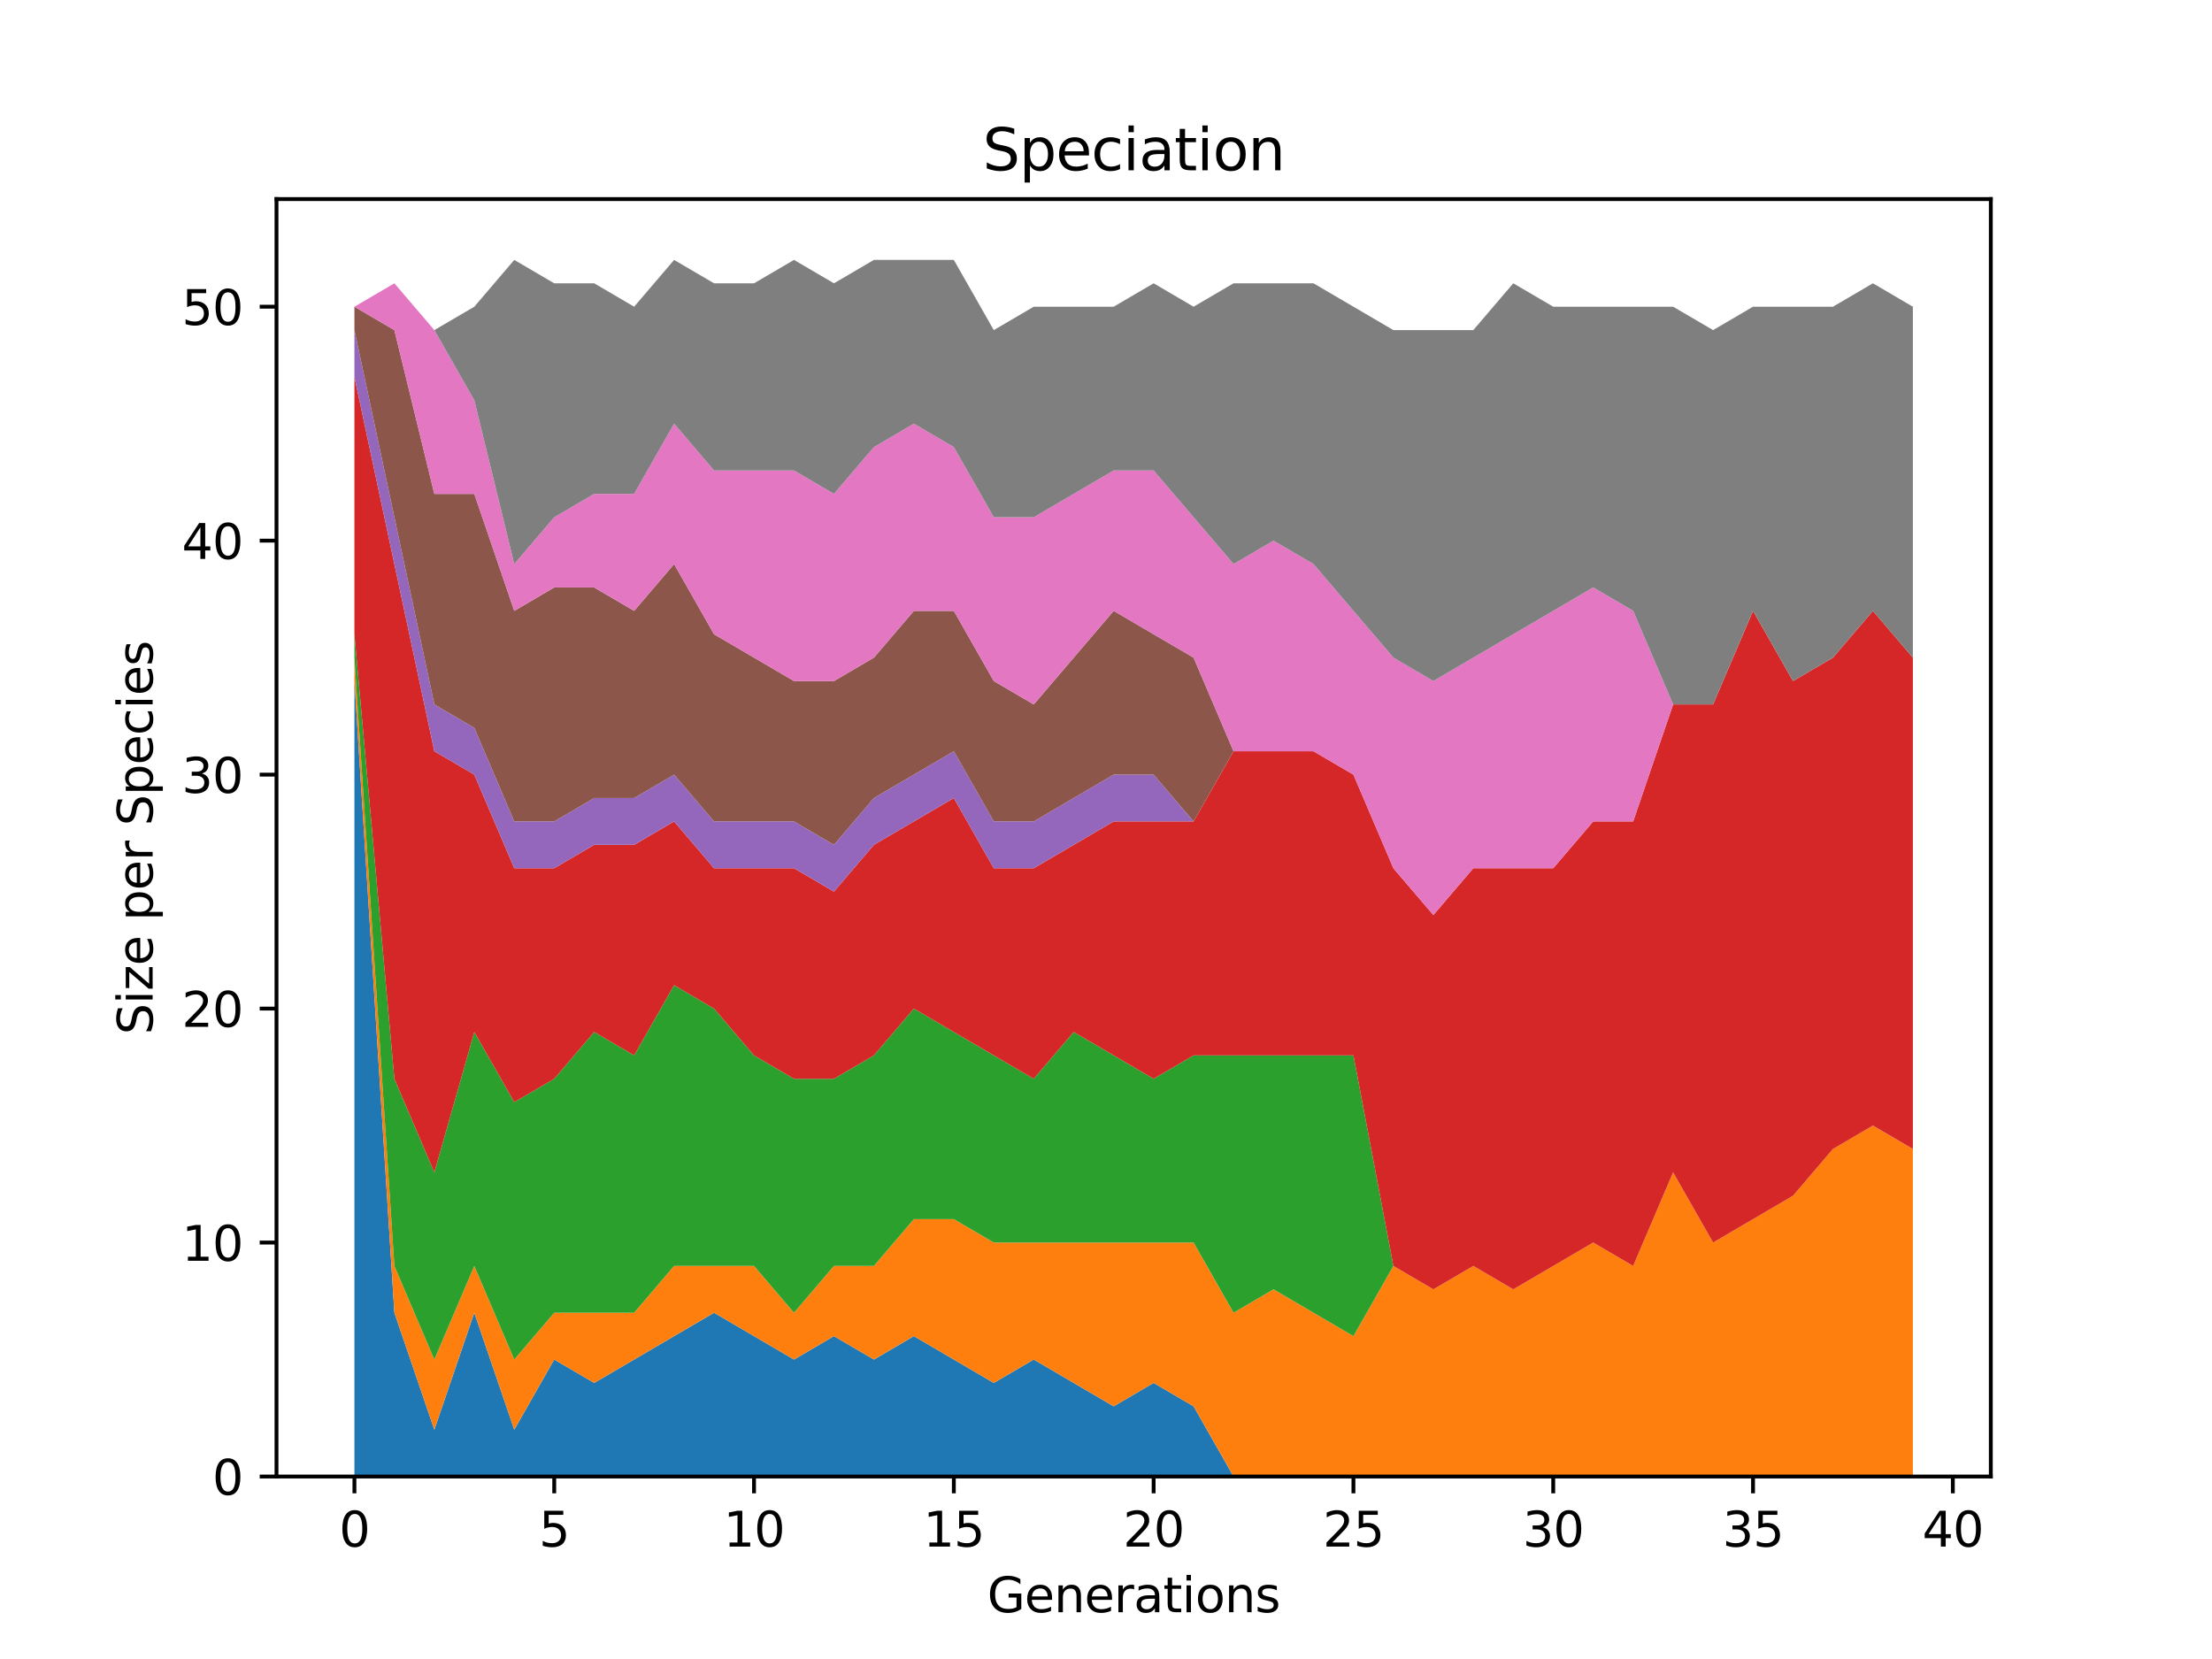 <?xml version="1.0" encoding="utf-8" standalone="no"?>
<!DOCTYPE svg PUBLIC "-//W3C//DTD SVG 1.1//EN"
  "http://www.w3.org/Graphics/SVG/1.1/DTD/svg11.dtd">
<svg xmlns:xlink="http://www.w3.org/1999/xlink" width="460.8pt" height="345.6pt" viewBox="0 0 460.8 345.6" xmlns="http://www.w3.org/2000/svg" version="1.1">
 <defs>
  <style type="text/css">*{stroke-linejoin: round; stroke-linecap: butt}</style>
 </defs>
 <g id="figure_1">
  <g id="patch_1">
   <path d="M 0 345.6 
L 460.8 345.6 
L 460.8 0 
L 0 0 
z
" style="fill: #ffffff"/>
  </g>
  <g id="axes_1">
   <g id="patch_2">
    <path d="M 57.6 307.584 
L 414.72 307.584 
L 414.72 41.472 
L 57.6 41.472 
z
" style="fill: #ffffff"/>
   </g>
   <g id="PolyCollection_1">
    <path d="M 73.833 141.873 
L 73.833 307.584 
L 82.157 307.584 
L 90.482 307.584 
L 98.806 307.584 
L 107.131 307.584 
L 115.455 307.584 
L 123.78 307.584 
L 132.104 307.584 
L 140.429 307.584 
L 148.753 307.584 
L 157.077 307.584 
L 165.402 307.584 
L 173.726 307.584 
L 182.051 307.584 
L 190.375 307.584 
L 198.7 307.584 
L 207.024 307.584 
L 215.349 307.584 
L 223.673 307.584 
L 231.998 307.584 
L 240.322 307.584 
L 248.647 307.584 
L 256.971 307.584 
L 265.296 307.584 
L 273.62 307.584 
L 281.945 307.584 
L 290.269 307.584 
L 298.594 307.584 
L 306.918 307.584 
L 315.243 307.584 
L 323.567 307.584 
L 331.891 307.584 
L 340.216 307.584 
L 348.54 307.584 
L 356.865 307.584 
L 365.189 307.584 
L 373.514 307.584 
L 381.838 307.584 
L 390.163 307.584 
L 398.487 307.584 
L 398.487 307.584 
L 398.487 307.584 
L 390.163 307.584 
L 381.838 307.584 
L 373.514 307.584 
L 365.189 307.584 
L 356.865 307.584 
L 348.54 307.584 
L 340.216 307.584 
L 331.891 307.584 
L 323.567 307.584 
L 315.243 307.584 
L 306.918 307.584 
L 298.594 307.584 
L 290.269 307.584 
L 281.945 307.584 
L 273.62 307.584 
L 265.296 307.584 
L 256.971 307.584 
L 248.647 292.962 
L 240.322 288.089 
L 231.998 292.962 
L 223.673 288.089 
L 215.349 283.215 
L 207.024 288.089 
L 198.7 283.215 
L 190.375 278.341 
L 182.051 283.215 
L 173.726 278.341 
L 165.402 283.215 
L 157.077 278.341 
L 148.753 273.467 
L 140.429 278.341 
L 132.104 283.215 
L 123.78 288.089 
L 115.455 283.215 
L 107.131 297.836 
L 98.806 273.467 
L 90.482 297.836 
L 82.157 273.467 
L 73.833 141.873 
z
" clip-path="url(#p98682a3fa1)" style="fill: #1f77b4"/>
   </g>
   <g id="PolyCollection_2">
    <path d="M 73.833 136.999 
L 73.833 141.873 
L 82.157 273.467 
L 90.482 297.836 
L 98.806 273.467 
L 107.131 297.836 
L 115.455 283.215 
L 123.78 288.089 
L 132.104 283.215 
L 140.429 278.341 
L 148.753 273.467 
L 157.077 278.341 
L 165.402 283.215 
L 173.726 278.341 
L 182.051 283.215 
L 190.375 278.341 
L 198.7 283.215 
L 207.024 288.089 
L 215.349 283.215 
L 223.673 288.089 
L 231.998 292.962 
L 240.322 288.089 
L 248.647 292.962 
L 256.971 307.584 
L 265.296 307.584 
L 273.62 307.584 
L 281.945 307.584 
L 290.269 307.584 
L 298.594 307.584 
L 306.918 307.584 
L 315.243 307.584 
L 323.567 307.584 
L 331.891 307.584 
L 340.216 307.584 
L 348.54 307.584 
L 356.865 307.584 
L 365.189 307.584 
L 373.514 307.584 
L 381.838 307.584 
L 390.163 307.584 
L 398.487 307.584 
L 398.487 239.35 
L 398.487 239.35 
L 390.163 234.476 
L 381.838 239.35 
L 373.514 249.098 
L 365.189 253.972 
L 356.865 258.846 
L 348.54 244.224 
L 340.216 263.719 
L 331.891 258.846 
L 323.567 263.719 
L 315.243 268.593 
L 306.918 263.719 
L 298.594 268.593 
L 290.269 263.719 
L 281.945 278.341 
L 273.62 273.467 
L 265.296 268.593 
L 256.971 273.467 
L 248.647 258.846 
L 240.322 258.846 
L 231.998 258.846 
L 223.673 258.846 
L 215.349 258.846 
L 207.024 258.846 
L 198.7 253.972 
L 190.375 253.972 
L 182.051 263.719 
L 173.726 263.719 
L 165.402 273.467 
L 157.077 263.719 
L 148.753 263.719 
L 140.429 263.719 
L 132.104 273.467 
L 123.78 273.467 
L 115.455 273.467 
L 107.131 283.215 
L 98.806 263.719 
L 90.482 283.215 
L 82.157 263.719 
L 73.833 136.999 
z
" clip-path="url(#p98682a3fa1)" style="fill: #ff7f0e"/>
   </g>
   <g id="PolyCollection_3">
    <path d="M 73.833 132.126 
L 73.833 136.999 
L 82.157 263.719 
L 90.482 283.215 
L 98.806 263.719 
L 107.131 283.215 
L 115.455 273.467 
L 123.78 273.467 
L 132.104 273.467 
L 140.429 263.719 
L 148.753 263.719 
L 157.077 263.719 
L 165.402 273.467 
L 173.726 263.719 
L 182.051 263.719 
L 190.375 253.972 
L 198.7 253.972 
L 207.024 258.846 
L 215.349 258.846 
L 223.673 258.846 
L 231.998 258.846 
L 240.322 258.846 
L 248.647 258.846 
L 256.971 273.467 
L 265.296 268.593 
L 273.62 273.467 
L 281.945 278.341 
L 290.269 263.719 
L 298.594 268.593 
L 306.918 263.719 
L 315.243 268.593 
L 323.567 263.719 
L 331.891 258.846 
L 340.216 263.719 
L 348.54 244.224 
L 356.865 258.846 
L 365.189 253.972 
L 373.514 249.098 
L 381.838 239.35 
L 390.163 234.476 
L 398.487 239.35 
L 398.487 239.35 
L 398.487 239.35 
L 390.163 234.476 
L 381.838 239.35 
L 373.514 249.098 
L 365.189 253.972 
L 356.865 258.846 
L 348.54 244.224 
L 340.216 263.719 
L 331.891 258.846 
L 323.567 263.719 
L 315.243 268.593 
L 306.918 263.719 
L 298.594 268.593 
L 290.269 263.719 
L 281.945 219.855 
L 273.62 219.855 
L 265.296 219.855 
L 256.971 219.855 
L 248.647 219.855 
L 240.322 224.729 
L 231.998 219.855 
L 223.673 214.981 
L 215.349 224.729 
L 207.024 219.855 
L 198.7 214.981 
L 190.375 210.107 
L 182.051 219.855 
L 173.726 224.729 
L 165.402 224.729 
L 157.077 219.855 
L 148.753 210.107 
L 140.429 205.233 
L 132.104 219.855 
L 123.78 214.981 
L 115.455 224.729 
L 107.131 229.602 
L 98.806 214.981 
L 90.482 244.224 
L 82.157 224.729 
L 73.833 132.126 
z
" clip-path="url(#p98682a3fa1)" style="fill: #2ca02c"/>
   </g>
   <g id="PolyCollection_4">
    <path d="M 73.833 78.513 
L 73.833 132.126 
L 82.157 224.729 
L 90.482 244.224 
L 98.806 214.981 
L 107.131 229.602 
L 115.455 224.729 
L 123.78 214.981 
L 132.104 219.855 
L 140.429 205.233 
L 148.753 210.107 
L 157.077 219.855 
L 165.402 224.729 
L 173.726 224.729 
L 182.051 219.855 
L 190.375 210.107 
L 198.7 214.981 
L 207.024 219.855 
L 215.349 224.729 
L 223.673 214.981 
L 231.998 219.855 
L 240.322 224.729 
L 248.647 219.855 
L 256.971 219.855 
L 265.296 219.855 
L 273.62 219.855 
L 281.945 219.855 
L 290.269 263.719 
L 298.594 268.593 
L 306.918 263.719 
L 315.243 268.593 
L 323.567 263.719 
L 331.891 258.846 
L 340.216 263.719 
L 348.54 244.224 
L 356.865 258.846 
L 365.189 253.972 
L 373.514 249.098 
L 381.838 239.35 
L 390.163 234.476 
L 398.487 239.35 
L 398.487 136.999 
L 398.487 136.999 
L 390.163 127.252 
L 381.838 136.999 
L 373.514 141.873 
L 365.189 127.252 
L 356.865 146.747 
L 348.54 146.747 
L 340.216 171.116 
L 331.891 171.116 
L 323.567 180.864 
L 315.243 180.864 
L 306.918 180.864 
L 298.594 190.612 
L 290.269 180.864 
L 281.945 161.369 
L 273.62 156.495 
L 265.296 156.495 
L 256.971 156.495 
L 248.647 171.116 
L 240.322 171.116 
L 231.998 171.116 
L 223.673 175.99 
L 215.349 180.864 
L 207.024 180.864 
L 198.7 166.242 
L 190.375 171.116 
L 182.051 175.99 
L 173.726 185.738 
L 165.402 180.864 
L 157.077 180.864 
L 148.753 180.864 
L 140.429 171.116 
L 132.104 175.99 
L 123.78 175.99 
L 115.455 180.864 
L 107.131 180.864 
L 98.806 161.369 
L 90.482 156.495 
L 82.157 117.504 
L 73.833 78.513 
z
" clip-path="url(#p98682a3fa1)" style="fill: #d62728"/>
   </g>
   <g id="PolyCollection_5">
    <path d="M 73.833 68.766 
L 73.833 78.513 
L 82.157 117.504 
L 90.482 156.495 
L 98.806 161.369 
L 107.131 180.864 
L 115.455 180.864 
L 123.78 175.99 
L 132.104 175.99 
L 140.429 171.116 
L 148.753 180.864 
L 157.077 180.864 
L 165.402 180.864 
L 173.726 185.738 
L 182.051 175.99 
L 190.375 171.116 
L 198.7 166.242 
L 207.024 180.864 
L 215.349 180.864 
L 223.673 175.99 
L 231.998 171.116 
L 240.322 171.116 
L 248.647 171.116 
L 256.971 156.495 
L 265.296 156.495 
L 273.62 156.495 
L 281.945 161.369 
L 290.269 180.864 
L 298.594 190.612 
L 306.918 180.864 
L 315.243 180.864 
L 323.567 180.864 
L 331.891 171.116 
L 340.216 171.116 
L 348.54 146.747 
L 356.865 146.747 
L 365.189 127.252 
L 373.514 141.873 
L 381.838 136.999 
L 390.163 127.252 
L 398.487 136.999 
L 398.487 136.999 
L 398.487 136.999 
L 390.163 127.252 
L 381.838 136.999 
L 373.514 141.873 
L 365.189 127.252 
L 356.865 146.747 
L 348.54 146.747 
L 340.216 171.116 
L 331.891 171.116 
L 323.567 180.864 
L 315.243 180.864 
L 306.918 180.864 
L 298.594 190.612 
L 290.269 180.864 
L 281.945 161.369 
L 273.62 156.495 
L 265.296 156.495 
L 256.971 156.495 
L 248.647 171.116 
L 240.322 161.369 
L 231.998 161.369 
L 223.673 166.242 
L 215.349 171.116 
L 207.024 171.116 
L 198.7 156.495 
L 190.375 161.369 
L 182.051 166.242 
L 173.726 175.99 
L 165.402 171.116 
L 157.077 171.116 
L 148.753 171.116 
L 140.429 161.369 
L 132.104 166.242 
L 123.78 166.242 
L 115.455 171.116 
L 107.131 171.116 
L 98.806 151.621 
L 90.482 146.747 
L 82.157 107.756 
L 73.833 68.766 
z
" clip-path="url(#p98682a3fa1)" style="fill: #9467bd"/>
   </g>
   <g id="PolyCollection_6">
    <path d="M 73.833 63.892 
L 73.833 68.766 
L 82.157 107.756 
L 90.482 146.747 
L 98.806 151.621 
L 107.131 171.116 
L 115.455 171.116 
L 123.78 166.242 
L 132.104 166.242 
L 140.429 161.369 
L 148.753 171.116 
L 157.077 171.116 
L 165.402 171.116 
L 173.726 175.99 
L 182.051 166.242 
L 190.375 161.369 
L 198.7 156.495 
L 207.024 171.116 
L 215.349 171.116 
L 223.673 166.242 
L 231.998 161.369 
L 240.322 161.369 
L 248.647 171.116 
L 256.971 156.495 
L 265.296 156.495 
L 273.62 156.495 
L 281.945 161.369 
L 290.269 180.864 
L 298.594 190.612 
L 306.918 180.864 
L 315.243 180.864 
L 323.567 180.864 
L 331.891 171.116 
L 340.216 171.116 
L 348.54 146.747 
L 356.865 146.747 
L 365.189 127.252 
L 373.514 141.873 
L 381.838 136.999 
L 390.163 127.252 
L 398.487 136.999 
L 398.487 136.999 
L 398.487 136.999 
L 390.163 127.252 
L 381.838 136.999 
L 373.514 141.873 
L 365.189 127.252 
L 356.865 146.747 
L 348.54 146.747 
L 340.216 171.116 
L 331.891 171.116 
L 323.567 180.864 
L 315.243 180.864 
L 306.918 180.864 
L 298.594 190.612 
L 290.269 180.864 
L 281.945 161.369 
L 273.62 156.495 
L 265.296 156.495 
L 256.971 156.495 
L 248.647 136.999 
L 240.322 132.126 
L 231.998 127.252 
L 223.673 136.999 
L 215.349 146.747 
L 207.024 141.873 
L 198.7 127.252 
L 190.375 127.252 
L 182.051 136.999 
L 173.726 141.873 
L 165.402 141.873 
L 157.077 136.999 
L 148.753 132.126 
L 140.429 117.504 
L 132.104 127.252 
L 123.78 122.378 
L 115.455 122.378 
L 107.131 127.252 
L 98.806 102.882 
L 90.482 102.882 
L 82.157 68.766 
L 73.833 63.892 
z
" clip-path="url(#p98682a3fa1)" style="fill: #8c564b"/>
   </g>
   <g id="PolyCollection_7">
    <path d="M 73.833 63.892 
L 73.833 63.892 
L 82.157 68.766 
L 90.482 102.882 
L 98.806 102.882 
L 107.131 127.252 
L 115.455 122.378 
L 123.78 122.378 
L 132.104 127.252 
L 140.429 117.504 
L 148.753 132.126 
L 157.077 136.999 
L 165.402 141.873 
L 173.726 141.873 
L 182.051 136.999 
L 190.375 127.252 
L 198.7 127.252 
L 207.024 141.873 
L 215.349 146.747 
L 223.673 136.999 
L 231.998 127.252 
L 240.322 132.126 
L 248.647 136.999 
L 256.971 156.495 
L 265.296 156.495 
L 273.62 156.495 
L 281.945 161.369 
L 290.269 180.864 
L 298.594 190.612 
L 306.918 180.864 
L 315.243 180.864 
L 323.567 180.864 
L 331.891 171.116 
L 340.216 171.116 
L 348.54 146.747 
L 356.865 146.747 
L 365.189 127.252 
L 373.514 141.873 
L 381.838 136.999 
L 390.163 127.252 
L 398.487 136.999 
L 398.487 136.999 
L 398.487 136.999 
L 390.163 127.252 
L 381.838 136.999 
L 373.514 141.873 
L 365.189 127.252 
L 356.865 146.747 
L 348.54 146.747 
L 340.216 127.252 
L 331.891 122.378 
L 323.567 127.252 
L 315.243 132.126 
L 306.918 136.999 
L 298.594 141.873 
L 290.269 136.999 
L 281.945 127.252 
L 273.62 117.504 
L 265.296 112.63 
L 256.971 117.504 
L 248.647 107.756 
L 240.322 98.009 
L 231.998 98.009 
L 223.673 102.882 
L 215.349 107.756 
L 207.024 107.756 
L 198.7 93.135 
L 190.375 88.261 
L 182.051 93.135 
L 173.726 102.882 
L 165.402 98.009 
L 157.077 98.009 
L 148.753 98.009 
L 140.429 88.261 
L 132.104 102.882 
L 123.78 102.882 
L 115.455 107.756 
L 107.131 117.504 
L 98.806 83.387 
L 90.482 68.766 
L 82.157 59.018 
L 73.833 63.892 
z
" clip-path="url(#p98682a3fa1)" style="fill: #e377c2"/>
   </g>
   <g id="PolyCollection_8">
    <path d="M 73.833 63.892 
L 73.833 63.892 
L 82.157 59.018 
L 90.482 68.766 
L 98.806 83.387 
L 107.131 117.504 
L 115.455 107.756 
L 123.78 102.882 
L 132.104 102.882 
L 140.429 88.261 
L 148.753 98.009 
L 157.077 98.009 
L 165.402 98.009 
L 173.726 102.882 
L 182.051 93.135 
L 190.375 88.261 
L 198.7 93.135 
L 207.024 107.756 
L 215.349 107.756 
L 223.673 102.882 
L 231.998 98.009 
L 240.322 98.009 
L 248.647 107.756 
L 256.971 117.504 
L 265.296 112.63 
L 273.62 117.504 
L 281.945 127.252 
L 290.269 136.999 
L 298.594 141.873 
L 306.918 136.999 
L 315.243 132.126 
L 323.567 127.252 
L 331.891 122.378 
L 340.216 127.252 
L 348.54 146.747 
L 356.865 146.747 
L 365.189 127.252 
L 373.514 141.873 
L 381.838 136.999 
L 390.163 127.252 
L 398.487 136.999 
L 398.487 63.892 
L 398.487 63.892 
L 390.163 59.018 
L 381.838 63.892 
L 373.514 63.892 
L 365.189 63.892 
L 356.865 68.766 
L 348.54 63.892 
L 340.216 63.892 
L 331.891 63.892 
L 323.567 63.892 
L 315.243 59.018 
L 306.918 68.766 
L 298.594 68.766 
L 290.269 68.766 
L 281.945 63.892 
L 273.62 59.018 
L 265.296 59.018 
L 256.971 59.018 
L 248.647 63.892 
L 240.322 59.018 
L 231.998 63.892 
L 223.673 63.892 
L 215.349 63.892 
L 207.024 68.766 
L 198.7 54.144 
L 190.375 54.144 
L 182.051 54.144 
L 173.726 59.018 
L 165.402 54.144 
L 157.077 59.018 
L 148.753 59.018 
L 140.429 54.144 
L 132.104 63.892 
L 123.78 59.018 
L 115.455 59.018 
L 107.131 54.144 
L 98.806 63.892 
L 90.482 68.766 
L 82.157 59.018 
L 73.833 63.892 
z
" clip-path="url(#p98682a3fa1)" style="fill: #7f7f7f"/>
   </g>
   <g id="matplotlib.axis_1">
    <g id="xtick_1">
     <g id="line2d_1">
      <defs>
       <path id="m24a50d7cf1" d="M 0 0 
L 0 3.5 
" style="stroke: #000000; stroke-width: 0.8"/>
      </defs>
      <g>
       <use xlink:href="#m24a50d7cf1" x="73.833" y="307.584" style="stroke: #000000; stroke-width: 0.8"/>
      </g>
     </g>
     <g id="text_1">
      <!-- 0 -->
      <g transform="translate(70.651 322.182)scale(0.1 -0.1)">
       <defs>
        <path id="DejaVuSans-30" d="M 2034 4250 
Q 1547 4250 1301 3770 
Q 1056 3291 1056 2328 
Q 1056 1369 1301 889 
Q 1547 409 2034 409 
Q 2525 409 2770 889 
Q 3016 1369 3016 2328 
Q 3016 3291 2770 3770 
Q 2525 4250 2034 4250 
z
M 2034 4750 
Q 2819 4750 3233 4129 
Q 3647 3509 3647 2328 
Q 3647 1150 3233 529 
Q 2819 -91 2034 -91 
Q 1250 -91 836 529 
Q 422 1150 422 2328 
Q 422 3509 836 4129 
Q 1250 4750 2034 4750 
z
" transform="scale(0.016)"/>
       </defs>
       <use xlink:href="#DejaVuSans-30"/>
      </g>
     </g>
    </g>
    <g id="xtick_2">
     <g id="line2d_2">
      <g>
       <use xlink:href="#m24a50d7cf1" x="115.455" y="307.584" style="stroke: #000000; stroke-width: 0.8"/>
      </g>
     </g>
     <g id="text_2">
      <!-- 5 -->
      <g transform="translate(112.274 322.182)scale(0.1 -0.1)">
       <defs>
        <path id="DejaVuSans-35" d="M 691 4666 
L 3169 4666 
L 3169 4134 
L 1269 4134 
L 1269 2991 
Q 1406 3038 1543 3061 
Q 1681 3084 1819 3084 
Q 2600 3084 3056 2656 
Q 3513 2228 3513 1497 
Q 3513 744 3044 326 
Q 2575 -91 1722 -91 
Q 1428 -91 1123 -41 
Q 819 9 494 109 
L 494 744 
Q 775 591 1075 516 
Q 1375 441 1709 441 
Q 2250 441 2565 725 
Q 2881 1009 2881 1497 
Q 2881 1984 2565 2268 
Q 2250 2553 1709 2553 
Q 1456 2553 1204 2497 
Q 953 2441 691 2322 
L 691 4666 
z
" transform="scale(0.016)"/>
       </defs>
       <use xlink:href="#DejaVuSans-35"/>
      </g>
     </g>
    </g>
    <g id="xtick_3">
     <g id="line2d_3">
      <g>
       <use xlink:href="#m24a50d7cf1" x="157.077" y="307.584" style="stroke: #000000; stroke-width: 0.8"/>
      </g>
     </g>
     <g id="text_3">
      <!-- 10 -->
      <g transform="translate(150.715 322.182)scale(0.1 -0.1)">
       <defs>
        <path id="DejaVuSans-31" d="M 794 531 
L 1825 531 
L 1825 4091 
L 703 3866 
L 703 4441 
L 1819 4666 
L 2450 4666 
L 2450 531 
L 3481 531 
L 3481 0 
L 794 0 
L 794 531 
z
" transform="scale(0.016)"/>
       </defs>
       <use xlink:href="#DejaVuSans-31"/>
       <use xlink:href="#DejaVuSans-30" x="63.623"/>
      </g>
     </g>
    </g>
    <g id="xtick_4">
     <g id="line2d_4">
      <g>
       <use xlink:href="#m24a50d7cf1" x="198.7" y="307.584" style="stroke: #000000; stroke-width: 0.8"/>
      </g>
     </g>
     <g id="text_4">
      <!-- 15 -->
      <g transform="translate(192.337 322.182)scale(0.1 -0.1)">
       <use xlink:href="#DejaVuSans-31"/>
       <use xlink:href="#DejaVuSans-35" x="63.623"/>
      </g>
     </g>
    </g>
    <g id="xtick_5">
     <g id="line2d_5">
      <g>
       <use xlink:href="#m24a50d7cf1" x="240.322" y="307.584" style="stroke: #000000; stroke-width: 0.8"/>
      </g>
     </g>
     <g id="text_5">
      <!-- 20 -->
      <g transform="translate(233.96 322.182)scale(0.1 -0.1)">
       <defs>
        <path id="DejaVuSans-32" d="M 1228 531 
L 3431 531 
L 3431 0 
L 469 0 
L 469 531 
Q 828 903 1448 1529 
Q 2069 2156 2228 2338 
Q 2531 2678 2651 2914 
Q 2772 3150 2772 3378 
Q 2772 3750 2511 3984 
Q 2250 4219 1831 4219 
Q 1534 4219 1204 4116 
Q 875 4013 500 3803 
L 500 4441 
Q 881 4594 1212 4672 
Q 1544 4750 1819 4750 
Q 2544 4750 2975 4387 
Q 3406 4025 3406 3419 
Q 3406 3131 3298 2873 
Q 3191 2616 2906 2266 
Q 2828 2175 2409 1742 
Q 1991 1309 1228 531 
z
" transform="scale(0.016)"/>
       </defs>
       <use xlink:href="#DejaVuSans-32"/>
       <use xlink:href="#DejaVuSans-30" x="63.623"/>
      </g>
     </g>
    </g>
    <g id="xtick_6">
     <g id="line2d_6">
      <g>
       <use xlink:href="#m24a50d7cf1" x="281.945" y="307.584" style="stroke: #000000; stroke-width: 0.8"/>
      </g>
     </g>
     <g id="text_6">
      <!-- 25 -->
      <g transform="translate(275.582 322.182)scale(0.1 -0.1)">
       <use xlink:href="#DejaVuSans-32"/>
       <use xlink:href="#DejaVuSans-35" x="63.623"/>
      </g>
     </g>
    </g>
    <g id="xtick_7">
     <g id="line2d_7">
      <g>
       <use xlink:href="#m24a50d7cf1" x="323.567" y="307.584" style="stroke: #000000; stroke-width: 0.8"/>
      </g>
     </g>
     <g id="text_7">
      <!-- 30 -->
      <g transform="translate(317.204 322.182)scale(0.1 -0.1)">
       <defs>
        <path id="DejaVuSans-33" d="M 2597 2516 
Q 3050 2419 3304 2112 
Q 3559 1806 3559 1356 
Q 3559 666 3084 287 
Q 2609 -91 1734 -91 
Q 1441 -91 1130 -33 
Q 819 25 488 141 
L 488 750 
Q 750 597 1062 519 
Q 1375 441 1716 441 
Q 2309 441 2620 675 
Q 2931 909 2931 1356 
Q 2931 1769 2642 2001 
Q 2353 2234 1838 2234 
L 1294 2234 
L 1294 2753 
L 1863 2753 
Q 2328 2753 2575 2939 
Q 2822 3125 2822 3475 
Q 2822 3834 2567 4026 
Q 2313 4219 1838 4219 
Q 1578 4219 1281 4162 
Q 984 4106 628 3988 
L 628 4550 
Q 988 4650 1302 4700 
Q 1616 4750 1894 4750 
Q 2613 4750 3031 4423 
Q 3450 4097 3450 3541 
Q 3450 3153 3228 2886 
Q 3006 2619 2597 2516 
z
" transform="scale(0.016)"/>
       </defs>
       <use xlink:href="#DejaVuSans-33"/>
       <use xlink:href="#DejaVuSans-30" x="63.623"/>
      </g>
     </g>
    </g>
    <g id="xtick_8">
     <g id="line2d_8">
      <g>
       <use xlink:href="#m24a50d7cf1" x="365.189" y="307.584" style="stroke: #000000; stroke-width: 0.8"/>
      </g>
     </g>
     <g id="text_8">
      <!-- 35 -->
      <g transform="translate(358.827 322.182)scale(0.1 -0.1)">
       <use xlink:href="#DejaVuSans-33"/>
       <use xlink:href="#DejaVuSans-35" x="63.623"/>
      </g>
     </g>
    </g>
    <g id="xtick_9">
     <g id="line2d_9">
      <g>
       <use xlink:href="#m24a50d7cf1" x="406.812" y="307.584" style="stroke: #000000; stroke-width: 0.8"/>
      </g>
     </g>
     <g id="text_9">
      <!-- 40 -->
      <g transform="translate(400.449 322.182)scale(0.1 -0.1)">
       <defs>
        <path id="DejaVuSans-34" d="M 2419 4116 
L 825 1625 
L 2419 1625 
L 2419 4116 
z
M 2253 4666 
L 3047 4666 
L 3047 1625 
L 3713 1625 
L 3713 1100 
L 3047 1100 
L 3047 0 
L 2419 0 
L 2419 1100 
L 313 1100 
L 313 1709 
L 2253 4666 
z
" transform="scale(0.016)"/>
       </defs>
       <use xlink:href="#DejaVuSans-34"/>
       <use xlink:href="#DejaVuSans-30" x="63.623"/>
      </g>
     </g>
    </g>
    <g id="text_10">
     <!-- Generations -->
     <g transform="translate(205.662 335.861)scale(0.1 -0.1)">
      <defs>
       <path id="DejaVuSans-47" d="M 3809 666 
L 3809 1919 
L 2778 1919 
L 2778 2438 
L 4434 2438 
L 4434 434 
Q 4069 175 3628 42 
Q 3188 -91 2688 -91 
Q 1594 -91 976 548 
Q 359 1188 359 2328 
Q 359 3472 976 4111 
Q 1594 4750 2688 4750 
Q 3144 4750 3555 4637 
Q 3966 4525 4313 4306 
L 4313 3634 
Q 3963 3931 3569 4081 
Q 3175 4231 2741 4231 
Q 1884 4231 1454 3753 
Q 1025 3275 1025 2328 
Q 1025 1384 1454 906 
Q 1884 428 2741 428 
Q 3075 428 3337 486 
Q 3600 544 3809 666 
z
" transform="scale(0.016)"/>
       <path id="DejaVuSans-65" d="M 3597 1894 
L 3597 1613 
L 953 1613 
Q 991 1019 1311 708 
Q 1631 397 2203 397 
Q 2534 397 2845 478 
Q 3156 559 3463 722 
L 3463 178 
Q 3153 47 2828 -22 
Q 2503 -91 2169 -91 
Q 1331 -91 842 396 
Q 353 884 353 1716 
Q 353 2575 817 3079 
Q 1281 3584 2069 3584 
Q 2775 3584 3186 3129 
Q 3597 2675 3597 1894 
z
M 3022 2063 
Q 3016 2534 2758 2815 
Q 2500 3097 2075 3097 
Q 1594 3097 1305 2825 
Q 1016 2553 972 2059 
L 3022 2063 
z
" transform="scale(0.016)"/>
       <path id="DejaVuSans-6e" d="M 3513 2113 
L 3513 0 
L 2938 0 
L 2938 2094 
Q 2938 2591 2744 2837 
Q 2550 3084 2163 3084 
Q 1697 3084 1428 2787 
Q 1159 2491 1159 1978 
L 1159 0 
L 581 0 
L 581 3500 
L 1159 3500 
L 1159 2956 
Q 1366 3272 1645 3428 
Q 1925 3584 2291 3584 
Q 2894 3584 3203 3211 
Q 3513 2838 3513 2113 
z
" transform="scale(0.016)"/>
       <path id="DejaVuSans-72" d="M 2631 2963 
Q 2534 3019 2420 3045 
Q 2306 3072 2169 3072 
Q 1681 3072 1420 2755 
Q 1159 2438 1159 1844 
L 1159 0 
L 581 0 
L 581 3500 
L 1159 3500 
L 1159 2956 
Q 1341 3275 1631 3429 
Q 1922 3584 2338 3584 
Q 2397 3584 2469 3576 
Q 2541 3569 2628 3553 
L 2631 2963 
z
" transform="scale(0.016)"/>
       <path id="DejaVuSans-61" d="M 2194 1759 
Q 1497 1759 1228 1600 
Q 959 1441 959 1056 
Q 959 750 1161 570 
Q 1363 391 1709 391 
Q 2188 391 2477 730 
Q 2766 1069 2766 1631 
L 2766 1759 
L 2194 1759 
z
M 3341 1997 
L 3341 0 
L 2766 0 
L 2766 531 
Q 2569 213 2275 61 
Q 1981 -91 1556 -91 
Q 1019 -91 701 211 
Q 384 513 384 1019 
Q 384 1609 779 1909 
Q 1175 2209 1959 2209 
L 2766 2209 
L 2766 2266 
Q 2766 2663 2505 2880 
Q 2244 3097 1772 3097 
Q 1472 3097 1187 3025 
Q 903 2953 641 2809 
L 641 3341 
Q 956 3463 1253 3523 
Q 1550 3584 1831 3584 
Q 2591 3584 2966 3190 
Q 3341 2797 3341 1997 
z
" transform="scale(0.016)"/>
       <path id="DejaVuSans-74" d="M 1172 4494 
L 1172 3500 
L 2356 3500 
L 2356 3053 
L 1172 3053 
L 1172 1153 
Q 1172 725 1289 603 
Q 1406 481 1766 481 
L 2356 481 
L 2356 0 
L 1766 0 
Q 1100 0 847 248 
Q 594 497 594 1153 
L 594 3053 
L 172 3053 
L 172 3500 
L 594 3500 
L 594 4494 
L 1172 4494 
z
" transform="scale(0.016)"/>
       <path id="DejaVuSans-69" d="M 603 3500 
L 1178 3500 
L 1178 0 
L 603 0 
L 603 3500 
z
M 603 4863 
L 1178 4863 
L 1178 4134 
L 603 4134 
L 603 4863 
z
" transform="scale(0.016)"/>
       <path id="DejaVuSans-6f" d="M 1959 3097 
Q 1497 3097 1228 2736 
Q 959 2375 959 1747 
Q 959 1119 1226 758 
Q 1494 397 1959 397 
Q 2419 397 2687 759 
Q 2956 1122 2956 1747 
Q 2956 2369 2687 2733 
Q 2419 3097 1959 3097 
z
M 1959 3584 
Q 2709 3584 3137 3096 
Q 3566 2609 3566 1747 
Q 3566 888 3137 398 
Q 2709 -91 1959 -91 
Q 1206 -91 779 398 
Q 353 888 353 1747 
Q 353 2609 779 3096 
Q 1206 3584 1959 3584 
z
" transform="scale(0.016)"/>
       <path id="DejaVuSans-73" d="M 2834 3397 
L 2834 2853 
Q 2591 2978 2328 3040 
Q 2066 3103 1784 3103 
Q 1356 3103 1142 2972 
Q 928 2841 928 2578 
Q 928 2378 1081 2264 
Q 1234 2150 1697 2047 
L 1894 2003 
Q 2506 1872 2764 1633 
Q 3022 1394 3022 966 
Q 3022 478 2636 193 
Q 2250 -91 1575 -91 
Q 1294 -91 989 -36 
Q 684 19 347 128 
L 347 722 
Q 666 556 975 473 
Q 1284 391 1588 391 
Q 1994 391 2212 530 
Q 2431 669 2431 922 
Q 2431 1156 2273 1281 
Q 2116 1406 1581 1522 
L 1381 1569 
Q 847 1681 609 1914 
Q 372 2147 372 2553 
Q 372 3047 722 3315 
Q 1072 3584 1716 3584 
Q 2034 3584 2315 3537 
Q 2597 3491 2834 3397 
z
" transform="scale(0.016)"/>
      </defs>
      <use xlink:href="#DejaVuSans-47"/>
      <use xlink:href="#DejaVuSans-65" x="77.49"/>
      <use xlink:href="#DejaVuSans-6e" x="139.014"/>
      <use xlink:href="#DejaVuSans-65" x="202.393"/>
      <use xlink:href="#DejaVuSans-72" x="263.916"/>
      <use xlink:href="#DejaVuSans-61" x="305.029"/>
      <use xlink:href="#DejaVuSans-74" x="366.309"/>
      <use xlink:href="#DejaVuSans-69" x="405.518"/>
      <use xlink:href="#DejaVuSans-6f" x="433.301"/>
      <use xlink:href="#DejaVuSans-6e" x="494.482"/>
      <use xlink:href="#DejaVuSans-73" x="557.861"/>
     </g>
    </g>
   </g>
   <g id="matplotlib.axis_2">
    <g id="ytick_1">
     <g id="line2d_10">
      <defs>
       <path id="m165e84175f" d="M 0 0 
L -3.5 0 
" style="stroke: #000000; stroke-width: 0.8"/>
      </defs>
      <g>
       <use xlink:href="#m165e84175f" x="57.6" y="307.584" style="stroke: #000000; stroke-width: 0.8"/>
      </g>
     </g>
     <g id="text_11">
      <!-- 0 -->
      <g transform="translate(44.237 311.383)scale(0.1 -0.1)">
       <use xlink:href="#DejaVuSans-30"/>
      </g>
     </g>
    </g>
    <g id="ytick_2">
     <g id="line2d_11">
      <g>
       <use xlink:href="#m165e84175f" x="57.6" y="258.846" style="stroke: #000000; stroke-width: 0.8"/>
      </g>
     </g>
     <g id="text_12">
      <!-- 10 -->
      <g transform="translate(37.875 262.645)scale(0.1 -0.1)">
       <use xlink:href="#DejaVuSans-31"/>
       <use xlink:href="#DejaVuSans-30" x="63.623"/>
      </g>
     </g>
    </g>
    <g id="ytick_3">
     <g id="line2d_12">
      <g>
       <use xlink:href="#m165e84175f" x="57.6" y="210.107" style="stroke: #000000; stroke-width: 0.8"/>
      </g>
     </g>
     <g id="text_13">
      <!-- 20 -->
      <g transform="translate(37.875 213.906)scale(0.1 -0.1)">
       <use xlink:href="#DejaVuSans-32"/>
       <use xlink:href="#DejaVuSans-30" x="63.623"/>
      </g>
     </g>
    </g>
    <g id="ytick_4">
     <g id="line2d_13">
      <g>
       <use xlink:href="#m165e84175f" x="57.6" y="161.369" style="stroke: #000000; stroke-width: 0.8"/>
      </g>
     </g>
     <g id="text_14">
      <!-- 30 -->
      <g transform="translate(37.875 165.168)scale(0.1 -0.1)">
       <use xlink:href="#DejaVuSans-33"/>
       <use xlink:href="#DejaVuSans-30" x="63.623"/>
      </g>
     </g>
    </g>
    <g id="ytick_5">
     <g id="line2d_14">
      <g>
       <use xlink:href="#m165e84175f" x="57.6" y="112.63" style="stroke: #000000; stroke-width: 0.8"/>
      </g>
     </g>
     <g id="text_15">
      <!-- 40 -->
      <g transform="translate(37.875 116.429)scale(0.1 -0.1)">
       <use xlink:href="#DejaVuSans-34"/>
       <use xlink:href="#DejaVuSans-30" x="63.623"/>
      </g>
     </g>
    </g>
    <g id="ytick_6">
     <g id="line2d_15">
      <g>
       <use xlink:href="#m165e84175f" x="57.6" y="63.892" style="stroke: #000000; stroke-width: 0.8"/>
      </g>
     </g>
     <g id="text_16">
      <!-- 50 -->
      <g transform="translate(37.875 67.691)scale(0.1 -0.1)">
       <use xlink:href="#DejaVuSans-35"/>
       <use xlink:href="#DejaVuSans-30" x="63.623"/>
      </g>
     </g>
    </g>
    <g id="text_17">
     <!-- Size per Species -->
     <g transform="translate(31.795 215.521)rotate(-90)scale(0.1 -0.1)">
      <defs>
       <path id="DejaVuSans-53" d="M 3425 4513 
L 3425 3897 
Q 3066 4069 2747 4153 
Q 2428 4238 2131 4238 
Q 1616 4238 1336 4038 
Q 1056 3838 1056 3469 
Q 1056 3159 1242 3001 
Q 1428 2844 1947 2747 
L 2328 2669 
Q 3034 2534 3370 2195 
Q 3706 1856 3706 1288 
Q 3706 609 3251 259 
Q 2797 -91 1919 -91 
Q 1588 -91 1214 -16 
Q 841 59 441 206 
L 441 856 
Q 825 641 1194 531 
Q 1563 422 1919 422 
Q 2459 422 2753 634 
Q 3047 847 3047 1241 
Q 3047 1584 2836 1778 
Q 2625 1972 2144 2069 
L 1759 2144 
Q 1053 2284 737 2584 
Q 422 2884 422 3419 
Q 422 4038 858 4394 
Q 1294 4750 2059 4750 
Q 2388 4750 2728 4690 
Q 3069 4631 3425 4513 
z
" transform="scale(0.016)"/>
       <path id="DejaVuSans-7a" d="M 353 3500 
L 3084 3500 
L 3084 2975 
L 922 459 
L 3084 459 
L 3084 0 
L 275 0 
L 275 525 
L 2438 3041 
L 353 3041 
L 353 3500 
z
" transform="scale(0.016)"/>
       <path id="DejaVuSans-20" transform="scale(0.016)"/>
       <path id="DejaVuSans-70" d="M 1159 525 
L 1159 -1331 
L 581 -1331 
L 581 3500 
L 1159 3500 
L 1159 2969 
Q 1341 3281 1617 3432 
Q 1894 3584 2278 3584 
Q 2916 3584 3314 3078 
Q 3713 2572 3713 1747 
Q 3713 922 3314 415 
Q 2916 -91 2278 -91 
Q 1894 -91 1617 61 
Q 1341 213 1159 525 
z
M 3116 1747 
Q 3116 2381 2855 2742 
Q 2594 3103 2138 3103 
Q 1681 3103 1420 2742 
Q 1159 2381 1159 1747 
Q 1159 1113 1420 752 
Q 1681 391 2138 391 
Q 2594 391 2855 752 
Q 3116 1113 3116 1747 
z
" transform="scale(0.016)"/>
       <path id="DejaVuSans-63" d="M 3122 3366 
L 3122 2828 
Q 2878 2963 2633 3030 
Q 2388 3097 2138 3097 
Q 1578 3097 1268 2742 
Q 959 2388 959 1747 
Q 959 1106 1268 751 
Q 1578 397 2138 397 
Q 2388 397 2633 464 
Q 2878 531 3122 666 
L 3122 134 
Q 2881 22 2623 -34 
Q 2366 -91 2075 -91 
Q 1284 -91 818 406 
Q 353 903 353 1747 
Q 353 2603 823 3093 
Q 1294 3584 2113 3584 
Q 2378 3584 2631 3529 
Q 2884 3475 3122 3366 
z
" transform="scale(0.016)"/>
      </defs>
      <use xlink:href="#DejaVuSans-53"/>
      <use xlink:href="#DejaVuSans-69" x="63.477"/>
      <use xlink:href="#DejaVuSans-7a" x="91.26"/>
      <use xlink:href="#DejaVuSans-65" x="143.75"/>
      <use xlink:href="#DejaVuSans-20" x="205.273"/>
      <use xlink:href="#DejaVuSans-70" x="237.061"/>
      <use xlink:href="#DejaVuSans-65" x="300.537"/>
      <use xlink:href="#DejaVuSans-72" x="362.061"/>
      <use xlink:href="#DejaVuSans-20" x="403.174"/>
      <use xlink:href="#DejaVuSans-53" x="434.961"/>
      <use xlink:href="#DejaVuSans-70" x="498.438"/>
      <use xlink:href="#DejaVuSans-65" x="561.914"/>
      <use xlink:href="#DejaVuSans-63" x="623.438"/>
      <use xlink:href="#DejaVuSans-69" x="678.418"/>
      <use xlink:href="#DejaVuSans-65" x="706.201"/>
      <use xlink:href="#DejaVuSans-73" x="767.725"/>
     </g>
    </g>
   </g>
   <g id="patch_3">
    <path d="M 57.6 307.584 
L 57.6 41.472 
" style="fill: none; stroke: #000000; stroke-width: 0.8; stroke-linejoin: miter; stroke-linecap: square"/>
   </g>
   <g id="patch_4">
    <path d="M 414.72 307.584 
L 414.72 41.472 
" style="fill: none; stroke: #000000; stroke-width: 0.8; stroke-linejoin: miter; stroke-linecap: square"/>
   </g>
   <g id="patch_5">
    <path d="M 57.6 307.584 
L 414.72 307.584 
" style="fill: none; stroke: #000000; stroke-width: 0.8; stroke-linejoin: miter; stroke-linecap: square"/>
   </g>
   <g id="patch_6">
    <path d="M 57.6 41.472 
L 414.72 41.472 
" style="fill: none; stroke: #000000; stroke-width: 0.8; stroke-linejoin: miter; stroke-linecap: square"/>
   </g>
   <g id="text_18">
    <!-- Speciation -->
    <g transform="translate(204.714 35.472)scale(0.12 -0.12)">
     <use xlink:href="#DejaVuSans-53"/>
     <use xlink:href="#DejaVuSans-70" x="63.477"/>
     <use xlink:href="#DejaVuSans-65" x="126.953"/>
     <use xlink:href="#DejaVuSans-63" x="188.477"/>
     <use xlink:href="#DejaVuSans-69" x="243.457"/>
     <use xlink:href="#DejaVuSans-61" x="271.24"/>
     <use xlink:href="#DejaVuSans-74" x="332.52"/>
     <use xlink:href="#DejaVuSans-69" x="371.729"/>
     <use xlink:href="#DejaVuSans-6f" x="399.512"/>
     <use xlink:href="#DejaVuSans-6e" x="460.693"/>
    </g>
   </g>
  </g>
 </g>
 <defs>
  <clipPath id="p98682a3fa1">
   <rect x="57.6" y="41.472" width="357.12" height="266.112"/>
  </clipPath>
 </defs>
</svg>
